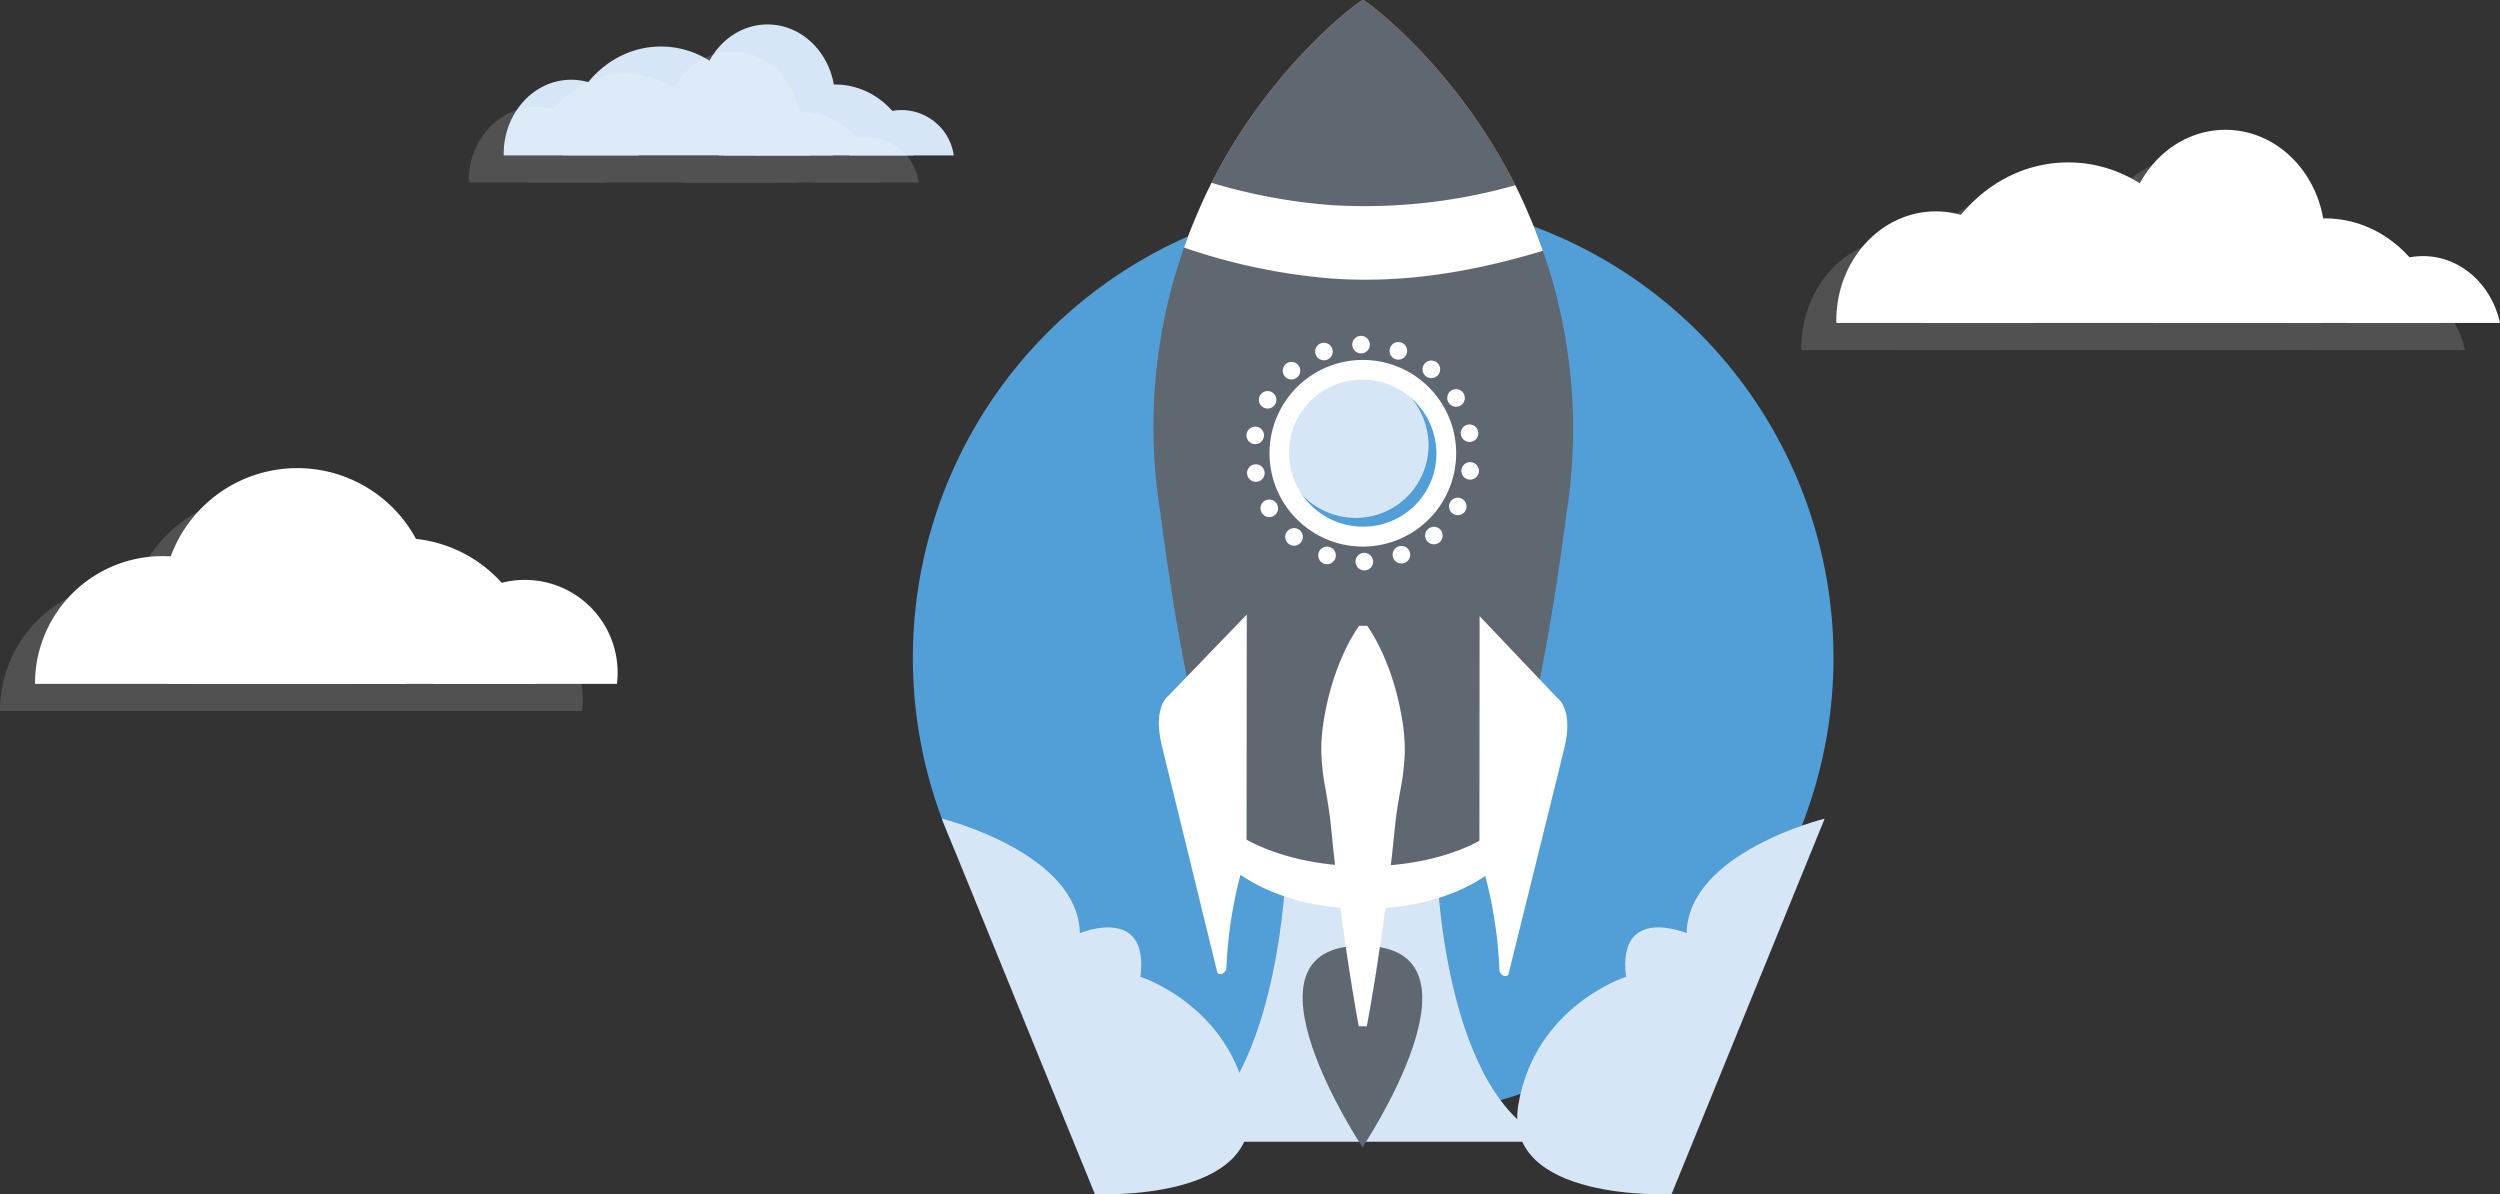 <svg id="Rocket_Clouds" data-name="Rocket + Clouds" xmlns="http://www.w3.org/2000/svg" width="366.677" height="175.177" viewBox="0 0 366.677 175.177">
  <rect x="0" y="0" width="366.677" height="175.177" fill="#333333" stroke="none"/>
  <g id="Group_618" data-name="Group 618" transform="translate(5.136 68.694)">
    <g id="Group_613" data-name="Group 613" transform="translate(58.254 16.326)">
      <path id="Path_307" data-name="Path 307" d="M499.252,184.78a13.6,13.6,0,1,0-27.1-1.673,13.687,13.687,0,0,0,.113,1.673Z" transform="translate(-472.154 -169.501)" fill="#fff"/>
    </g>
    <g id="Group_614" data-name="Group 614" transform="translate(18.685)">
      <path id="Path_308" data-name="Path 308" d="M459.108,181.026a19.784,19.784,0,1,0-31.676,0Z" transform="translate(-423.486 -149.421)" fill="#fff"/>
    </g>
    <g id="Group_615" data-name="Group 615" transform="translate(0 12.877)">
      <path id="Path_309" data-name="Path 309" d="M437.87,183.987c0-.014,0-.028,0-.044a18.684,18.684,0,1,0-37.369,0c0,.015,0,.03,0,.044Z" transform="translate(-400.504 -165.259)" fill="#fff"/>
    </g>
    <g id="Group_616" data-name="Group 616" transform="translate(19.419 23.842)">
      <path id="Path_310" data-name="Path 310" d="M451.957,186.509a16.119,16.119,0,0,0-27.569,0Z" transform="translate(-424.388 -178.745)" fill="#fff"/>
    </g>
    <g id="Group_617" data-name="Group 617" transform="translate(34.069 10.235)">
      <path id="Path_311" data-name="Path 311" d="M481.729,183.38c.046-.55.085-1.1.085-1.666a19.7,19.7,0,1,0-39.406,0c0,.563.037,1.116.084,1.666Z" transform="translate(-442.407 -162.01)" fill="#fff"/>
    </g>
  </g>
  <g id="Group_625" data-name="Group 625" transform="translate(73.874 3.586)">
    <g id="Group_619" data-name="Group 619" transform="translate(0 8.108)">
      <path id="Path_312" data-name="Path 312" d="M504.844,90.41c0-.078.009-.152.009-.228,0-6-4.433-10.87-9.9-10.87s-9.9,4.866-9.9,10.87c0,.076.009.15.011.228Z" transform="translate(-485.048 -79.313)" fill="#d7e6f6"/>
    </g>
    <g id="Group_620" data-name="Group 620" transform="translate(50.705 12.558)">
      <path id="Path_313" data-name="Path 313" d="M562.723,91.434a7.732,7.732,0,0,0-15.31,0Z" transform="translate(-547.413 -84.787)" fill="#d7e6f6"/>
    </g>
    <g id="Group_621" data-name="Group 621" transform="translate(28.8)">
      <path id="Path_314" data-name="Path 314" d="M524.021,88.546h12.7a11.3,11.3,0,0,0,3.551-8.336c0-6-4.434-10.869-9.9-10.869s-9.9,4.866-9.9,10.869A11.29,11.29,0,0,0,524.021,88.546Z" transform="translate(-520.471 -69.341)" fill="#d7e6f6"/>
    </g>
    <g id="Group_622" data-name="Group 622" transform="translate(37.051 8.805)">
      <path id="Path_315" data-name="Path 315" d="M553.727,90.571c-1.074-5.929-5.836-10.4-11.554-10.4s-10.48,4.47-11.554,10.4Z" transform="translate(-530.619 -80.171)" fill="#d7e6f6"/>
    </g>
    <g id="Group_623" data-name="Group 623" transform="translate(31.514 14.111)">
      <path id="Path_316" data-name="Path 316" d="M540.565,91.791a9.437,9.437,0,0,0-16.756,0Z" transform="translate(-523.809 -86.697)" fill="#d7e6f6"/>
    </g>
    <g id="Group_624" data-name="Group 624" transform="translate(8.728 3.242)">
      <path id="Path_317" data-name="Path 317" d="M523.911,84.724c-1.719-6.582-7.24-11.4-13.787-11.4-7.921,0-14.341,7.047-14.341,15.74,0,.074.008.146.01.223h28.66c0-.076.011-.149.011-.223a17.22,17.22,0,0,0-.554-4.344" transform="translate(-495.783 -73.328)" fill="#d7e6f6"/>
    </g>
  </g>
  <g id="Group_632" data-name="Group 632" transform="translate(269.326 19.041)">
    <g id="Group_626" data-name="Group 626" transform="translate(0 11.957)">
      <path id="Path_318" data-name="Path 318" d="M754.636,119.421c0-.113.015-.222.015-.336,0-8.852-6.538-16.028-14.6-16.028s-14.6,7.176-14.6,16.028c0,.114.014.223.016.336Z" transform="translate(-725.445 -103.057)" fill="#fff"/>
    </g>
    <g id="Group_627" data-name="Group 627" transform="translate(74.775 18.52)">
      <path id="Path_319" data-name="Path 319" d="M839.991,120.93c-1.211-5.617-5.8-9.8-11.286-9.8s-10.078,4.183-11.29,9.8Z" transform="translate(-817.415 -111.13)" fill="#fff"/>
    </g>
    <g id="Group_628" data-name="Group 628" transform="translate(42.472)">
      <path id="Path_320" data-name="Path 320" d="M782.918,116.672h18.734a16.645,16.645,0,0,0,5.237-12.291c0-8.852-6.538-16.03-14.6-16.03s-14.6,7.178-14.6,16.03A16.65,16.65,0,0,0,782.918,116.672Z" transform="translate(-777.683 -88.351)" fill="#fff"/>
    </g>
    <g id="Group_629" data-name="Group 629" transform="translate(54.639 12.986)">
      <path id="Path_321" data-name="Path 321" d="M826.727,119.658c-1.583-8.743-8.608-15.335-17.04-15.335s-15.455,6.591-17.038,15.335Z" transform="translate(-792.649 -104.323)" fill="#fff"/>
    </g>
    <g id="Group_630" data-name="Group 630" transform="translate(46.473 20.81)">
      <path id="Path_322" data-name="Path 322" d="M807.315,121.457a13.918,13.918,0,0,0-24.711,0Z" transform="translate(-782.604 -113.946)" fill="#fff"/>
    </g>
    <g id="Group_631" data-name="Group 631" transform="translate(12.871 4.781)">
      <path id="Path_323" data-name="Path 323" d="M782.756,111.037c-2.534-9.7-10.676-16.806-20.332-16.806-11.679,0-21.148,10.392-21.148,23.212,0,.111.013.217.015.328h42.267c0-.111.015-.217.015-.328a25.359,25.359,0,0,0-.816-6.407" transform="translate(-741.276 -94.231)" fill="#fff"/>
    </g>
  </g>
  <g id="Group_653" data-name="Group 653" transform="translate(0 7.57)" opacity="0.15">
    <g id="Group_639" data-name="Group 639" transform="translate(264.192 15.458)">
      <g id="Group_633" data-name="Group 633" transform="translate(0 11.955)">
        <path id="Path_324" data-name="Path 324" d="M748.321,124.323c0-.113.015-.223.015-.336,0-8.852-6.537-16.029-14.6-16.029s-14.6,7.177-14.6,16.029c0,.113.012.223.015.336Z" transform="translate(-719.131 -107.958)" fill="#fff"/>
      </g>
      <g id="Group_634" data-name="Group 634" transform="translate(74.772 18.519)">
        <path id="Path_325" data-name="Path 325" d="M833.676,125.832c-1.213-5.617-5.8-9.8-11.287-9.8s-10.078,4.184-11.291,9.8Z" transform="translate(-811.097 -116.031)" fill="#fff"/>
      </g>
      <g id="Group_635" data-name="Group 635" transform="translate(42.469)">
        <path id="Path_326" data-name="Path 326" d="M776.6,121.574h18.735a16.65,16.65,0,0,0,5.236-12.292c0-8.852-6.538-16.028-14.6-16.028s-14.6,7.176-14.6,16.028A16.652,16.652,0,0,0,776.6,121.574Z" transform="translate(-771.366 -93.254)" fill="#fff"/>
      </g>
      <g id="Group_636" data-name="Group 636" transform="translate(54.637 12.984)">
        <path id="Path_327" data-name="Path 327" d="M820.41,124.56c-1.585-8.743-8.61-15.336-17.04-15.336s-15.455,6.592-17.038,15.336Z" transform="translate(-786.332 -109.224)" fill="#fff"/>
      </g>
      <g id="Group_637" data-name="Group 637" transform="translate(46.472 20.809)">
        <path id="Path_328" data-name="Path 328" d="M801,126.359a13.918,13.918,0,0,0-24.711,0Z" transform="translate(-776.289 -118.848)" fill="#fff"/>
      </g>
      <g id="Group_638" data-name="Group 638" transform="translate(12.869 4.779)">
        <path id="Path_329" data-name="Path 329" d="M776.438,115.938c-2.532-9.7-10.676-16.806-20.331-16.806-11.679,0-21.148,10.393-21.148,23.213,0,.11.014.216.016.328H777.24c0-.111.015-.218.015-.328a25.337,25.337,0,0,0-.817-6.408" transform="translate(-734.959 -99.132)" fill="#fff"/>
      </g>
    </g>
    <g id="Group_646" data-name="Group 646" transform="translate(68.738)">
      <g id="Group_640" data-name="Group 640" transform="translate(0 8.108)">
        <path id="Path_330" data-name="Path 330" d="M498.526,95.311c0-.077.01-.151.01-.228,0-6-4.433-10.869-9.9-10.869s-9.9,4.865-9.9,10.869c0,.076.008.15.011.228Z" transform="translate(-478.731 -84.215)" fill="#fff"/>
      </g>
      <g id="Group_641" data-name="Group 641" transform="translate(50.705 12.558)">
        <path id="Path_331" data-name="Path 331" d="M556.407,96.335a7.732,7.732,0,0,0-15.311,0Z" transform="translate(-541.096 -89.688)" fill="#fff"/>
      </g>
      <g id="Group_642" data-name="Group 642" transform="translate(28.8)">
        <path id="Path_332" data-name="Path 332" d="M517.7,93.447H530.41a11.3,11.3,0,0,0,3.55-8.335c0-6-4.433-10.87-9.9-10.87s-9.9,4.867-9.9,10.87A11.29,11.29,0,0,0,517.7,93.447Z" transform="translate(-514.153 -74.242)" fill="#fff"/>
      </g>
      <g id="Group_643" data-name="Group 643" transform="translate(37.05 8.805)">
        <path id="Path_333" data-name="Path 333" d="M547.41,95.472c-1.073-5.928-5.838-10.4-11.553-10.4s-10.481,4.472-11.556,10.4Z" transform="translate(-524.301 -85.072)" fill="#fff"/>
      </g>
      <g id="Group_644" data-name="Group 644" transform="translate(31.513 14.111)">
        <path id="Path_334" data-name="Path 334" d="M534.247,96.692a9.437,9.437,0,0,0-16.756,0Z" transform="translate(-517.491 -91.598)" fill="#fff"/>
      </g>
      <g id="Group_645" data-name="Group 645" transform="translate(8.727 3.242)">
        <path id="Path_335" data-name="Path 335" d="M517.594,89.625c-1.719-6.581-7.24-11.4-13.789-11.4-7.919,0-14.34,7.047-14.34,15.74,0,.075.01.149.011.223h28.661c0-.074.01-.148.01-.223a17.226,17.226,0,0,0-.552-4.344" transform="translate(-489.465 -78.229)" fill="#fff"/>
      </g>
    </g>
    <g id="Group_652" data-name="Group 652" transform="translate(0 65.11)">
      <g id="Group_647" data-name="Group 647" transform="translate(58.254 16.325)">
        <path id="Path_336" data-name="Path 336" d="M492.936,189.682a13.606,13.606,0,1,0-26.986,0Z" transform="translate(-465.837 -174.403)" fill="#fff"/>
      </g>
      <g id="Group_648" data-name="Group 648" transform="translate(18.685)">
        <path id="Path_337" data-name="Path 337" d="M452.791,185.928a19.784,19.784,0,1,0-31.675,0Z" transform="translate(-417.169 -154.324)" fill="#fff"/>
      </g>
      <g id="Group_649" data-name="Group 649" transform="translate(0 12.876)">
        <path id="Path_338" data-name="Path 338" d="M431.553,188.889c0-.015,0-.029,0-.043a18.684,18.684,0,1,0-37.368,0c0,.014,0,.028,0,.043Z" transform="translate(-394.187 -170.161)" fill="#fff"/>
      </g>
      <g id="Group_650" data-name="Group 650" transform="translate(19.419 23.841)">
        <path id="Path_339" data-name="Path 339" d="M445.639,191.411a16.119,16.119,0,0,0-27.569,0Z" transform="translate(-418.071 -183.647)" fill="#fff"/>
      </g>
      <g id="Group_651" data-name="Group 651" transform="translate(34.069 10.235)">
        <path id="Path_340" data-name="Path 340" d="M475.412,188.282c.046-.551.085-1.1.085-1.668a19.7,19.7,0,0,0-39.406,0c0,.563.038,1.116.084,1.668Z" transform="translate(-436.09 -166.913)" fill="#fff"/>
      </g>
    </g>
  </g>
  <g id="Group_725" data-name="Group 725" transform="translate(133.891)">
    <g id="Group_657" data-name="Group 657" transform="translate(0 28.974)">
      <g id="Group_654" data-name="Group 654">
        <path id="Path_341" data-name="Path 341" d="M693.894,168.08a67.514,67.514,0,1,1-67.513-67.513A67.513,67.513,0,0,1,693.894,168.08Z" transform="translate(-558.867 -100.567)" fill="#529ed6"/>
      </g>
      <g id="Group_655" data-name="Group 655" transform="translate(4.236 91.093)">
        <path id="Path_342" data-name="Path 342" d="M564.077,212.607s20,4.947,20.257,16.8c0,0,10.205-4.274,8.886,6.4,0,0,13.274,4.208,15.777,18.664s-22.459,13.213-22.459,13.213" transform="translate(-564.077 -212.607)" fill="#d7e6f6" fill-rule="evenodd"/>
      </g>
      <g id="Group_656" data-name="Group 656" transform="translate(88.642 91.093)">
        <path id="Path_343" data-name="Path 343" d="M712.989,212.607s-20,4.947-20.255,16.8c0,0-10.207-4.274-8.887,6.4,0,0-13.273,4.208-15.777,18.664s22.459,13.213,22.459,13.213" transform="translate(-667.893 -212.607)" fill="#d7e6f6" fill-rule="evenodd"/>
      </g>
    </g>
    <g id="Group_658" data-name="Group 658" transform="translate(37.795 123.952)">
      <path id="Path_344" data-name="Path 344" d="M622.3,220.457s-.858,34.3-16.948,40.439h27.918v-43.51" transform="translate(-605.353 -217.386)" fill="#d7e6f6" fill-rule="evenodd"/>
    </g>
    <g id="Group_659" data-name="Group 659" transform="translate(65.872 123.952)">
      <path id="Path_345" data-name="Path 345" d="M650.858,220.457s.856,34.3,16.948,40.439H639.887v-43.51" transform="translate(-639.887 -217.386)" fill="#d7e6f6" fill-rule="evenodd"/>
    </g>
    <g id="Group_724" data-name="Group 724" transform="translate(35.312)">
      <g id="Group_661" data-name="Group 661" transform="translate(21.858 138.711)">
        <g id="Group_660" data-name="Group 660" transform="translate(0 0)">
          <path id="Path_346" data-name="Path 346" d="M637.964,265.1s19.723-29.465-.013-29.563S637.964,265.1,637.964,265.1Z" transform="translate(-629.183 -235.539)" fill="#5f6771"/>
        </g>
      </g>
      <g id="Group_663" data-name="Group 663" transform="translate(6.987 105.103)">
        <g id="Group_662" data-name="Group 662">
          <path id="Path_347" data-name="Path 347" d="M658.218,208.464c-.007,7.785-10.606,14.023-23.675,13.937s-23.658-6.473-23.65-14.257,10.607-14.026,23.676-13.94S658.225,200.677,658.218,208.464Z" transform="translate(-610.893 -194.203)" fill="#fff"/>
        </g>
      </g>
      <g id="Group_665" data-name="Group 665" transform="translate(6.992 102.234)">
        <g id="Group_664" data-name="Group 664">
          <path id="Path_348" data-name="Path 348" d="M658.223,203.247c0,6.854-10.606,12.339-23.672,12.252s-23.66-5.72-23.651-12.571,10.6-12.34,23.673-12.253S658.23,196.393,658.223,203.247Z" transform="translate(-610.899 -190.674)" fill="#5f6771"/>
        </g>
      </g>
      <g id="Group_667" data-name="Group 667">
        <g id="Group_666" data-name="Group 666">
          <path id="Path_349" data-name="Path 349" d="M651.434,85.28C643.163,72.013,632.9,64.6,633,64.942c.1-.341-10.147,6.991-18.393,20.18a78.911,78.911,0,0,0-11.32,54.986c3.29,25.277,7.113,39.4,10.007,47.025a5.238,5.238,0,0,1,6.99-1.094l.024.008c.159.015.325.029.434.029a20.39,20.39,0,0,0,2.409-.157c.3-.049.809-.127.984-.158.357-.061.713-.127,1.072-.181,1.134-.179,2.268-.351,3.411-.466,5.938-.609,11.893-.254,17.847-.2a5.734,5.734,0,0,1,4.264,2.1,6.4,6.4,0,0,1,1.683,1.363c2.937-7.305,6.979-21.519,10.423-48.008A79.316,79.316,0,0,0,651.434,85.28Z" transform="translate(-602.299 -64.931)" fill="#5f6771"/>
        </g>
      </g>
      <g id="Group_669" data-name="Group 669" transform="translate(4.465 0.007)">
        <g id="Group_668" data-name="Group 668">
          <path id="Path_350" data-name="Path 350" d="M658.423,96.613c-8.583-20.527-24.364-31.935-24.4-31.669-.03-.268-15.784,11.012-24.336,31.455-.676,1.565-1.313,3.185-1.9,4.842a87.9,87.9,0,0,0,21.641,4.538c8.715.612,18.588-.313,30.986-4.069Q659.493,99.087,658.423,96.613Z" transform="translate(-607.791 -64.939)" fill="#d97f27"/>
        </g>
      </g>
      <g id="Group_671" data-name="Group 671" transform="translate(4.465 0.007)">
        <g id="Group_670" data-name="Group 670">
          <path id="Path_351" data-name="Path 351" d="M658.423,96.613c-8.583-20.527-24.364-31.935-24.4-31.669-.03-.268-15.784,11.012-24.336,31.455-.676,1.565-1.313,3.185-1.9,4.842a87.9,87.9,0,0,0,21.641,4.538c8.715.612,18.588-.313,30.986-4.069Q659.493,99.087,658.423,96.613Z" transform="translate(-607.791 -64.939)" fill="#5f6771"/>
        </g>
      </g>
      <g id="Group_674" data-name="Group 674" transform="translate(4.465 26.812)">
        <g id="Group_673" data-name="Group 673">
          <g id="Group_672" data-name="Group 672">
            <path id="Path_352" data-name="Path 352" d="M656.358,98.269a81.07,81.07,0,0,1-26.918,2.916,82.625,82.625,0,0,1-17.606-3.277q-1.126,2.239-2.142,4.655c-.676,1.565-1.313,3.185-1.9,4.842a87.9,87.9,0,0,0,21.641,4.538c8.715.612,18.588-.313,30.986-4.069q-.924-2.622-1.994-5.1Q657.45,100.445,656.358,98.269Z" transform="translate(-607.791 -97.908)" fill="#fff"/>
          </g>
        </g>
      </g>
      <g id="Group_676" data-name="Group 676" transform="translate(47.783 90.372)">
        <g id="Group_675" data-name="Group 675">
          <path id="Path_353" data-name="Path 353" d="M672.548,188.133,661.1,176.084,661.07,211.2a64.44,64.44,0,0,1,2.938,16.968c.585,1.156,1.3.532,1.3.532s6.8-27.463,8.208-33.216S672.548,188.133,672.548,188.133Z" transform="translate(-661.07 -176.084)" fill="#fff"/>
        </g>
      </g>
      <g id="Group_678" data-name="Group 678" transform="translate(0.772 90.141)">
        <g id="Group_677" data-name="Group 677">
          <path id="Path_354" data-name="Path 354" d="M604.667,187.691l11.47-11.891-.033,35.118a64.163,64.163,0,0,0-2.968,16.928c-.586,1.147-1.3.514-1.3.514s-6.747-27.556-8.149-33.326S604.667,187.691,604.667,187.691Z" transform="translate(-603.248 -175.8)" fill="#fff"/>
        </g>
      </g>
      <g id="Group_680" data-name="Group 680" transform="translate(24.585 91.782)">
        <g id="Group_679" data-name="Group 679">
          <path id="Path_355" data-name="Path 355" d="M638.04,236.556s-.7-3.678-1.535-9.191c-.21-1.376-.428-2.868-.65-4.449s-.444-3.244-.682-4.967c-.214-1.722-.449-3.5-.641-5.309-.215-1.81-.387-3.646-.578-5.482s-.489-3.674-.807-5.485a34,34,0,0,1-.6-5.308,26.192,26.192,0,0,1,.415-4.96,40.707,40.707,0,0,1,.992-4.438,36.521,36.521,0,0,1,1.285-3.748,29.828,29.828,0,0,1,1.333-2.888c.2-.4.419-.758.6-1.069s.331-.574.479-.788c.276-.429.45-.657.45-.657l1.173.007s.175.232.445.663c.15.217.3.484.482.8s.4.673.6,1.076a30.977,30.977,0,0,1,1.324,2.907,36.721,36.721,0,0,1,1.277,3.767,41,41,0,0,1,.985,4.448,26.438,26.438,0,0,1,.4,4.965,34.275,34.275,0,0,1-.612,5.3c-.324,1.8-.633,3.638-.819,5.471s-.37,3.668-.587,5.473c-.2,1.806-.431,3.582-.651,5.3-.24,1.72-.458,3.381-.691,4.957s-.447,3.066-.659,4.442c-.844,5.5-1.551,9.166-1.551,9.166Z" transform="translate(-632.537 -177.818)" fill="#fff"/>
        </g>
      </g>
      <g id="Group_723" data-name="Group 723" transform="translate(13.619 49.261)">
        <g id="Group_682" data-name="Group 682" transform="translate(5.015 5.141)">
          <g id="Group_681" data-name="Group 681">
            <path id="Path_356" data-name="Path 356" d="M649.059,143.776a11.836,11.836,0,0,1-11.911,11.841,11.975,11.975,0,0,1-11.931-11.938,11.834,11.834,0,0,1,11.911-11.836A11.974,11.974,0,0,1,649.059,143.776Z" transform="translate(-625.217 -131.843)" fill="#529ed6"/>
          </g>
        </g>
        <g id="Group_684" data-name="Group 684" transform="translate(5.219 5.274)">
          <g id="Group_683" data-name="Group 683">
            <path id="Path_357" data-name="Path 357" d="M646.953,142.761a10.666,10.666,0,0,1-10.734,10.67,10.791,10.791,0,0,1-10.751-10.758A10.665,10.665,0,0,1,636.2,132.007,10.791,10.791,0,0,1,646.953,142.761Z" transform="translate(-625.468 -132.007)" fill="#d7e6f6"/>
          </g>
        </g>
        <g id="Group_686" data-name="Group 686" transform="translate(3.336 3.53)">
          <g id="Group_685" data-name="Group 685">
            <path id="Path_358" data-name="Path 358" d="M646.042,153.723a13.688,13.688,0,1,1,4.529-10.143A13.648,13.648,0,0,1,646.042,153.723Zm-16.425-18.24a10.724,10.724,0,0,0-3.569,8,10.878,10.878,0,0,0,10.829,10.837,10.73,10.73,0,0,0,10.8-10.735,10.884,10.884,0,0,0-10.832-10.839A10.755,10.755,0,0,0,629.617,135.483Z" transform="translate(-623.153 -129.862)" fill="#fff"/>
          </g>
        </g>
        <g id="Group_688" data-name="Group 688" transform="translate(15.518)">
          <g id="Group_687" data-name="Group 687">
            <path id="Path_359" data-name="Path 359" d="M640.713,126.814a1.278,1.278,0,0,1-1.289,1.277,1.294,1.294,0,0,1-1.289-1.293,1.281,1.281,0,0,1,1.29-1.279A1.3,1.3,0,0,1,640.713,126.814Z" transform="translate(-638.136 -125.52)" fill="#fff"/>
          </g>
        </g>
        <g id="Group_690" data-name="Group 690" transform="translate(10.074 1.016)">
          <g id="Group_689" data-name="Group 689">
            <path id="Path_360" data-name="Path 360" d="M633.942,127.623a1.279,1.279,0,0,1-.774,1.642,1.3,1.3,0,0,1-1.651-.778,1.279,1.279,0,0,1,.772-1.642A1.3,1.3,0,0,1,633.942,127.623Z" transform="translate(-631.44 -126.77)" fill="#fff"/>
          </g>
        </g>
        <g id="Group_692" data-name="Group 692" transform="translate(5.317 3.827)">
          <g id="Group_691" data-name="Group 691">
            <path id="Path_361" data-name="Path 361" d="M627.865,130.694a1.284,1.284,0,1,1-1.815-.17A1.28,1.28,0,0,1,627.865,130.694Z" transform="translate(-625.589 -130.228)" fill="#fff"/>
          </g>
        </g>
        <g id="Group_694" data-name="Group 694" transform="translate(1.818 8.097)">
          <g id="Group_693" data-name="Group 693">
            <path id="Path_362" data-name="Path 362" d="M623.218,135.655a1.283,1.283,0,1,1-1.759.46A1.285,1.285,0,0,1,623.218,135.655Z" transform="translate(-621.285 -135.479)" fill="#fff"/>
          </g>
        </g>
        <g id="Group_696" data-name="Group 696" transform="translate(0 13.31)">
          <g id="Group_695" data-name="Group 695">
            <path id="Path_363" data-name="Path 363" d="M620.563,141.912a1.284,1.284,0,1,1-1.494,1.033A1.291,1.291,0,0,1,620.563,141.912Z" transform="translate(-619.049 -141.891)" fill="#fff"/>
          </g>
        </g>
        <g id="Group_698" data-name="Group 698" transform="translate(0.083 18.837)">
          <g id="Group_697" data-name="Group 697">
            <path id="Path_364" data-name="Path 364" d="M620.218,148.708a1.294,1.294,0,0,1,1.492,1.05,1.277,1.277,0,0,1-1.046,1.483,1.3,1.3,0,0,1-1.492-1.051A1.277,1.277,0,0,1,620.218,148.708Z" transform="translate(-619.152 -148.689)" fill="#fff"/>
          </g>
        </g>
        <g id="Group_700" data-name="Group 700" transform="translate(2.056 24.011)">
          <g id="Group_699" data-name="Group 699">
            <path id="Path_365" data-name="Path 365" d="M622.224,155.22a1.294,1.294,0,0,1,1.759.481,1.279,1.279,0,0,1-.473,1.752,1.3,1.3,0,0,1-1.762-.481A1.281,1.281,0,0,1,622.224,155.22Z" transform="translate(-621.578 -155.052)" fill="#fff"/>
          </g>
        </g>
        <g id="Group_702" data-name="Group 702" transform="translate(5.682 28.209)">
          <g id="Group_701" data-name="Group 701">
            <path id="Path_366" data-name="Path 366" d="M626.34,160.669a1.29,1.29,0,1,1,.157,1.81A1.29,1.29,0,0,1,626.34,160.669Z" transform="translate(-626.037 -160.215)" fill="#fff"/>
          </g>
        </g>
        <g id="Group_704" data-name="Group 704" transform="translate(10.523 30.924)">
          <g id="Group_703" data-name="Group 703">
            <path id="Path_367" data-name="Path 367" d="M632.072,164.394a1.29,1.29,0,1,1,.766,1.65A1.281,1.281,0,0,1,632.072,164.394Z" transform="translate(-631.992 -163.555)" fill="#fff"/>
          </g>
        </g>
        <g id="Group_706" data-name="Group 706" transform="translate(15.995 31.828)">
          <g id="Group_705" data-name="Group 705">
            <path id="Path_368" data-name="Path 368" d="M638.723,165.946a1.28,1.28,0,0,1,1.289-1.279,1.294,1.294,0,0,1,1.289,1.292,1.278,1.278,0,0,1-1.293,1.279A1.293,1.293,0,0,1,638.723,165.946Z" transform="translate(-638.723 -164.667)" fill="#fff"/>
          </g>
        </g>
        <g id="Group_708" data-name="Group 708" transform="translate(21.438 30.813)">
          <g id="Group_707" data-name="Group 707">
            <path id="Path_369" data-name="Path 369" d="M645.494,165.135a1.276,1.276,0,0,1,.771-1.641,1.287,1.287,0,1,1-.771,1.641Z" transform="translate(-645.417 -163.418)" fill="#fff"/>
          </g>
        </g>
        <g id="Group_710" data-name="Group 710" transform="translate(26.196 28.001)">
          <g id="Group_709" data-name="Group 709">
            <path id="Path_370" data-name="Path 370" d="M651.57,162.067a1.285,1.285,0,1,1,1.815.168A1.293,1.293,0,0,1,651.57,162.067Z" transform="translate(-651.269 -159.96)" fill="#fff"/>
          </g>
        </g>
        <g id="Group_712" data-name="Group 712" transform="translate(29.694 23.731)">
          <g id="Group_711" data-name="Group 711">
            <path id="Path_371" data-name="Path 371" d="M656.218,157.1a1.283,1.283,0,1,1,1.759-.46A1.283,1.283,0,0,1,656.218,157.1Z" transform="translate(-655.572 -154.708)" fill="#fff"/>
          </g>
        </g>
        <g id="Group_714" data-name="Group 714" transform="translate(31.512 18.519)">
          <g id="Group_713" data-name="Group 713">
            <path id="Path_372" data-name="Path 372" d="M658.873,150.846a1.284,1.284,0,1,1,1.493-1.032A1.29,1.29,0,0,1,658.873,150.846Z" transform="translate(-657.808 -148.297)" fill="#fff"/>
          </g>
        </g>
        <g id="Group_716" data-name="Group 716" transform="translate(31.43 12.993)">
          <g id="Group_715" data-name="Group 715">
            <path id="Path_373" data-name="Path 373" d="M659.217,144.051a1.292,1.292,0,0,1-1.491-1.05,1.275,1.275,0,0,1,1.047-1.482,1.3,1.3,0,0,1,1.491,1.051A1.277,1.277,0,0,1,659.217,144.051Z" transform="translate(-657.706 -141.5)" fill="#fff"/>
          </g>
        </g>
        <g id="Group_718" data-name="Group 718" transform="translate(29.456 7.818)">
          <g id="Group_717" data-name="Group 717">
            <path id="Path_374" data-name="Path 374" d="M657.211,137.537a1.289,1.289,0,1,1,.472-1.751A1.29,1.29,0,0,1,657.211,137.537Z" transform="translate(-655.279 -135.136)" fill="#fff"/>
          </g>
        </g>
        <g id="Group_720" data-name="Group 720" transform="translate(25.83 3.621)">
          <g id="Group_719" data-name="Group 719">
            <path id="Path_375" data-name="Path 375" d="M653.093,132.091a1.29,1.29,0,1,1-.154-1.81A1.286,1.286,0,0,1,653.093,132.091Z" transform="translate(-650.819 -129.974)" fill="#fff"/>
          </g>
        </g>
        <g id="Group_722" data-name="Group 722" transform="translate(20.989 0.905)">
          <g id="Group_721" data-name="Group 721">
            <path id="Path_376" data-name="Path 376" d="M647.364,128.365a1.29,1.29,0,1,1-.767-1.651A1.28,1.28,0,0,1,647.364,128.365Z" transform="translate(-644.865 -126.633)" fill="#fff"/>
          </g>
        </g>
      </g>
    </g>
  </g>
</svg>
